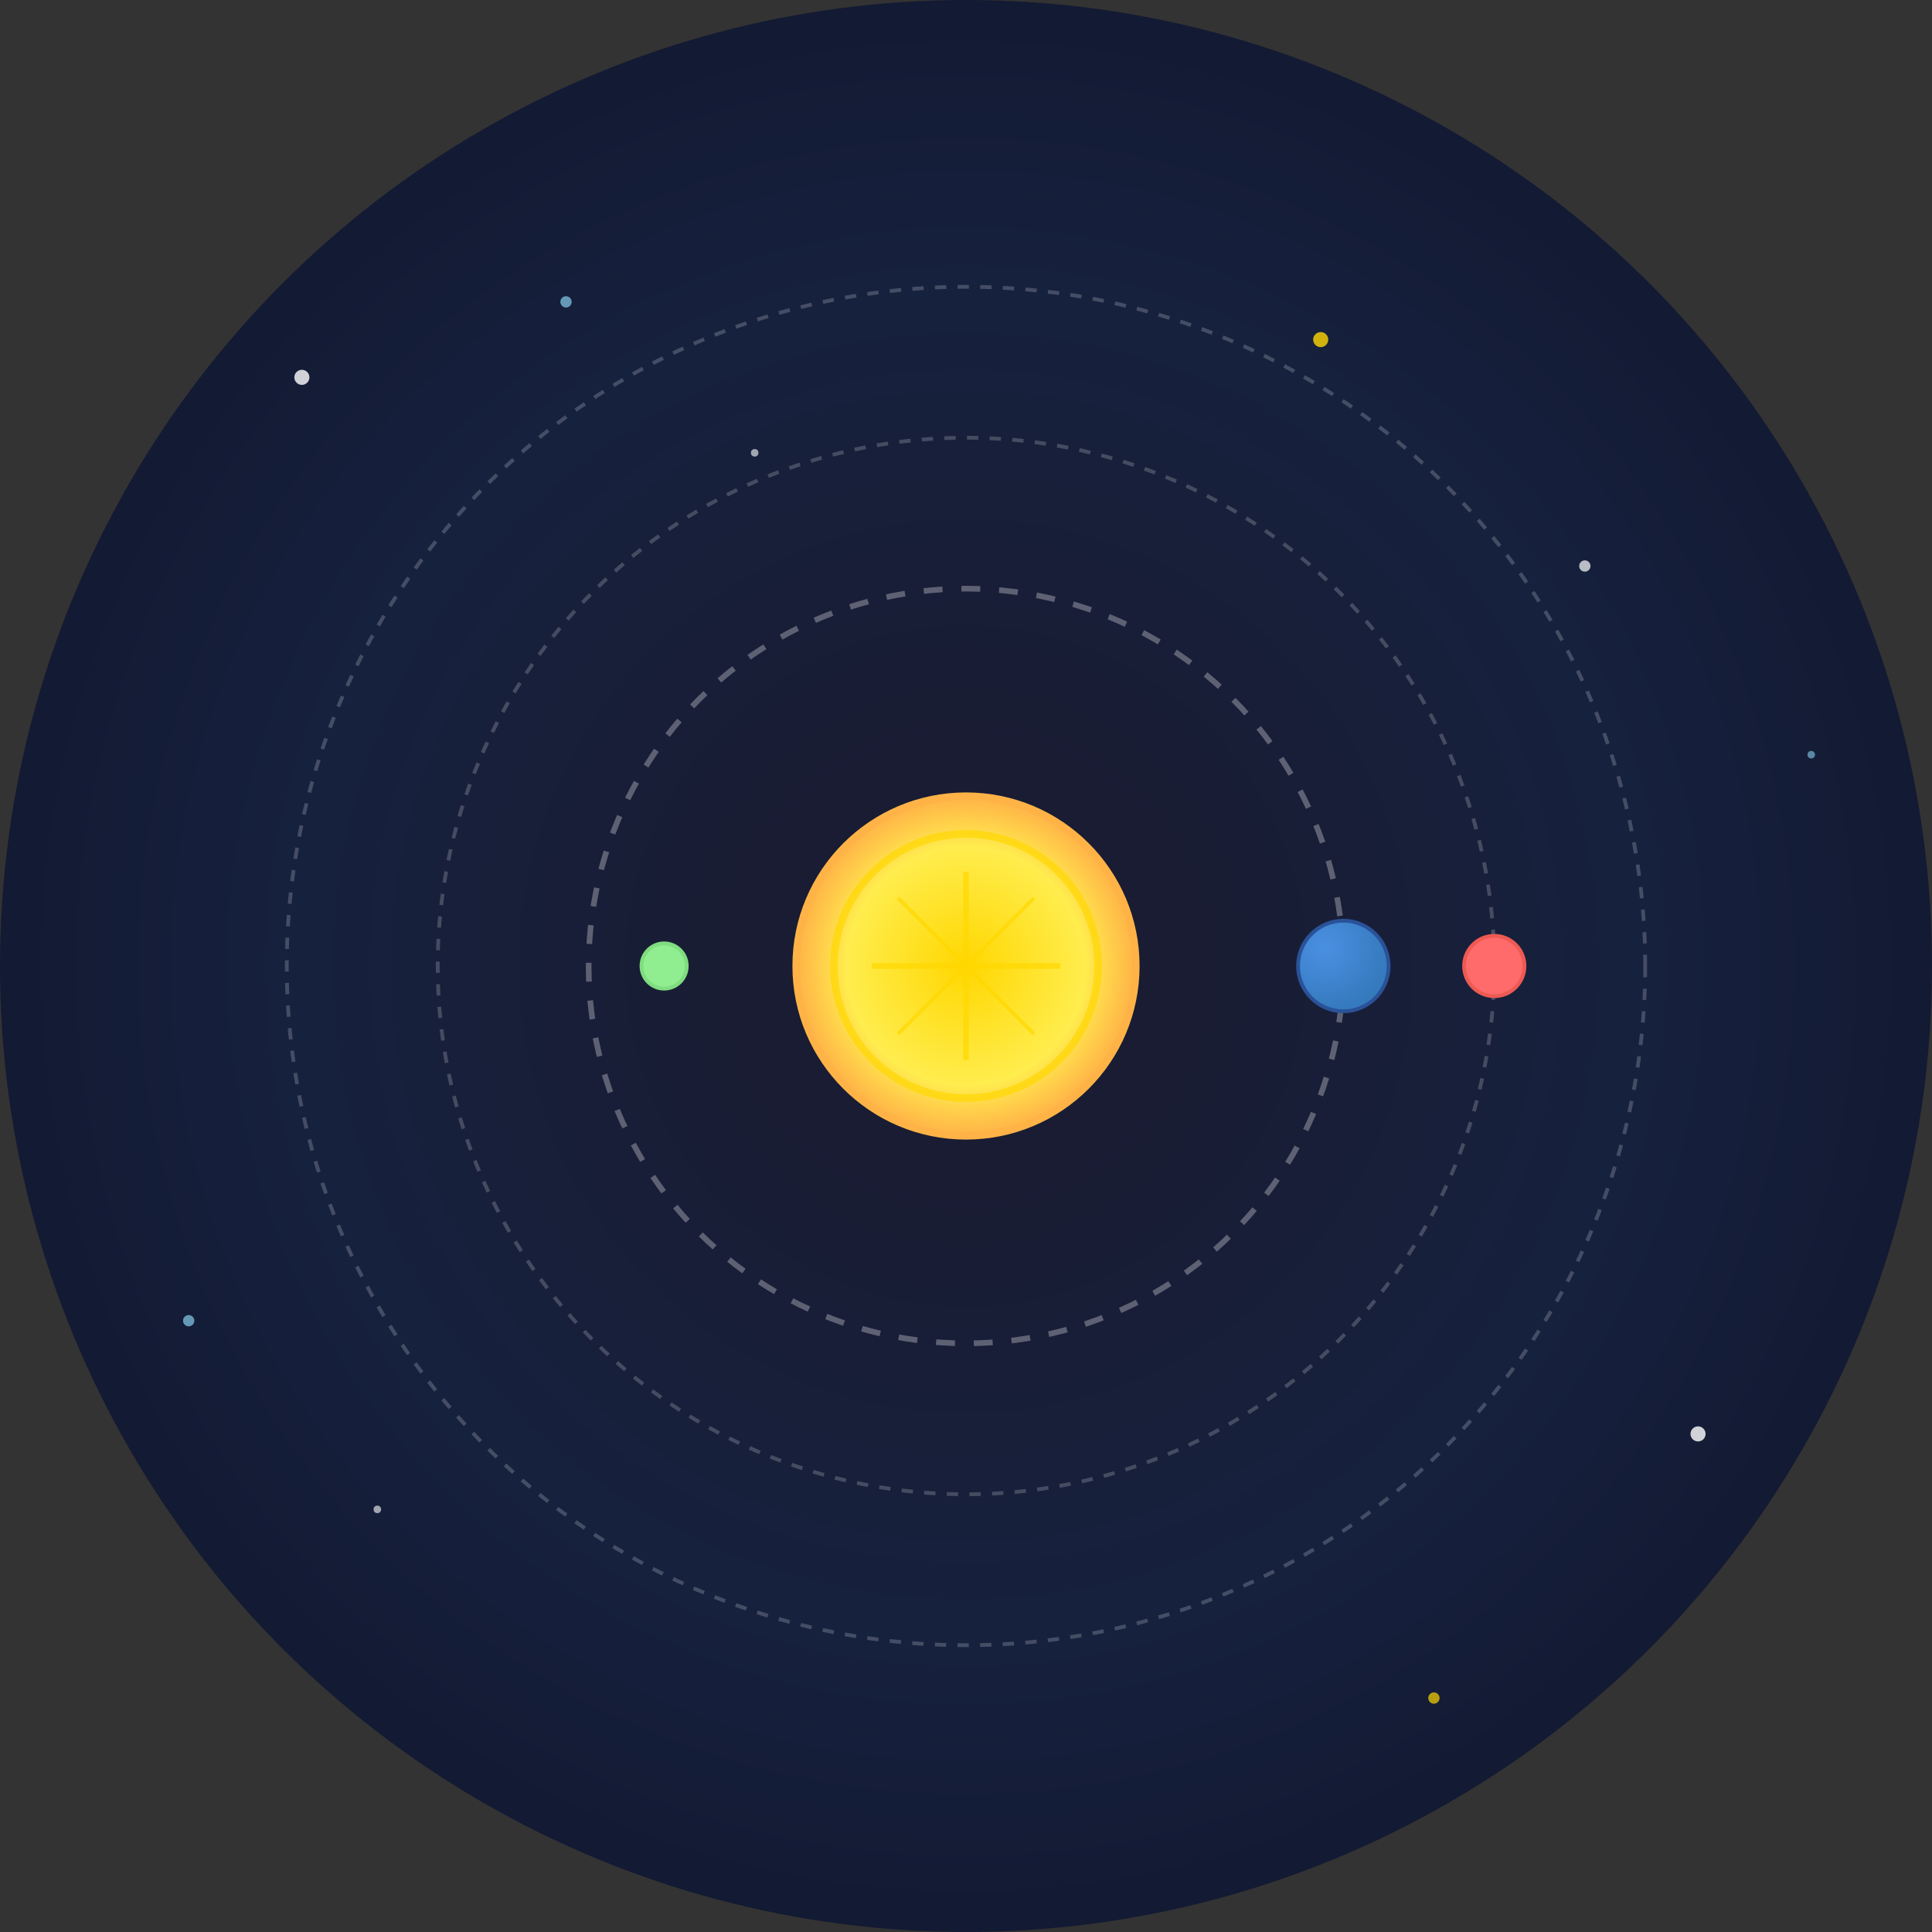 <svg xmlns="http://www.w3.org/2000/svg" viewBox="0 0 512 512" width="512" height="512">
  <rect x="0" y="0" width="512" height="512" fill="#333333" stroke="none"/>
  <!-- Background -->
  <defs>
    <radialGradient id="spaceGradient" cx="50%" cy="50%" r="70%">
      <stop offset="0%" style="stop-color:#1a1a2e;stop-opacity:1" />
      <stop offset="50%" style="stop-color:#16213e;stop-opacity:1" />
      <stop offset="100%" style="stop-color:#0f0f23;stop-opacity:1" />
    </radialGradient>
    <radialGradient id="sunGradient" cx="50%" cy="50%" r="50%">
      <stop offset="0%" style="stop-color:#ffd700;stop-opacity:1" />
      <stop offset="70%" style="stop-color:#ffed4e;stop-opacity:1" />
      <stop offset="100%" style="stop-color:#ffb347;stop-opacity:1" />
    </radialGradient>
    <radialGradient id="planetGradient" cx="30%" cy="30%" r="70%">
      <stop offset="0%" style="stop-color:#4a90e2;stop-opacity:1" />
      <stop offset="100%" style="stop-color:#357abd;stop-opacity:1" />
    </radialGradient>
  </defs>
  
  <!-- Space background -->
  <circle cx="256" cy="256" r="256" fill="url(#spaceGradient)"/>
  
  <!-- Stars -->
  <circle cx="80" cy="100" r="2" fill="#ffffff" opacity="0.8"/>
  <circle cx="150" cy="80" r="1.5" fill="#87ceeb" opacity="0.7"/>
  <circle cx="200" cy="120" r="1" fill="#ffffff" opacity="0.6"/>
  <circle cx="350" cy="90" r="2" fill="#ffd700" opacity="0.8"/>
  <circle cx="420" cy="150" r="1.5" fill="#ffffff" opacity="0.7"/>
  <circle cx="480" cy="200" r="1" fill="#87ceeb" opacity="0.6"/>
  <circle cx="450" cy="380" r="2" fill="#ffffff" opacity="0.8"/>
  <circle cx="380" cy="450" r="1.5" fill="#ffd700" opacity="0.7"/>
  <circle cx="100" cy="400" r="1" fill="#ffffff" opacity="0.6"/>
  <circle cx="50" cy="350" r="1.5" fill="#87ceeb" opacity="0.7"/>
  
  <!-- Central sun -->
  <circle cx="256" cy="256" r="45" fill="url(#sunGradient)" stroke="#ffb347" stroke-width="2"/>
  
  <!-- Orbit rings -->
  <circle cx="256" cy="256" r="100" fill="none" stroke="rgba(255,255,255,0.3)" stroke-width="1.5" stroke-dasharray="5,5"/>
  <circle cx="256" cy="256" r="140" fill="none" stroke="rgba(255,255,255,0.2)" stroke-width="1" stroke-dasharray="3,3"/>
  <circle cx="256" cy="256" r="180" fill="none" stroke="rgba(255,255,255,0.2)" stroke-width="1" stroke-dasharray="3,3"/>
  
  <!-- Planets -->
  <circle cx="356" cy="256" r="12" fill="url(#planetGradient)" stroke="#2a5298" stroke-width="1"/>
  <circle cx="396" cy="256" r="8" fill="#ff6b6b" stroke="#ee5a52" stroke-width="1"/>
  <circle cx="176" cy="256" r="6" fill="#90ee90" stroke="#7fdd7f" stroke-width="1"/>
  
  <!-- Ancient astronomical symbol overlay -->
  <g opacity="0.7" transform="translate(256,256)">
    <!-- Simplified astrolabe design -->
    <circle r="35" fill="none" stroke="#ffd700" stroke-width="2"/>
    <line x1="-25" y1="0" x2="25" y2="0" stroke="#ffd700" stroke-width="1.5"/>
    <line x1="0" y1="-25" x2="0" y2="25" stroke="#ffd700" stroke-width="1.5"/>
    <line x1="-18" y1="-18" x2="18" y2="18" stroke="#ffd700" stroke-width="1"/>
    <line x1="-18" y1="18" x2="18" y2="-18" stroke="#ffd700" stroke-width="1"/>
  </g>
</svg>